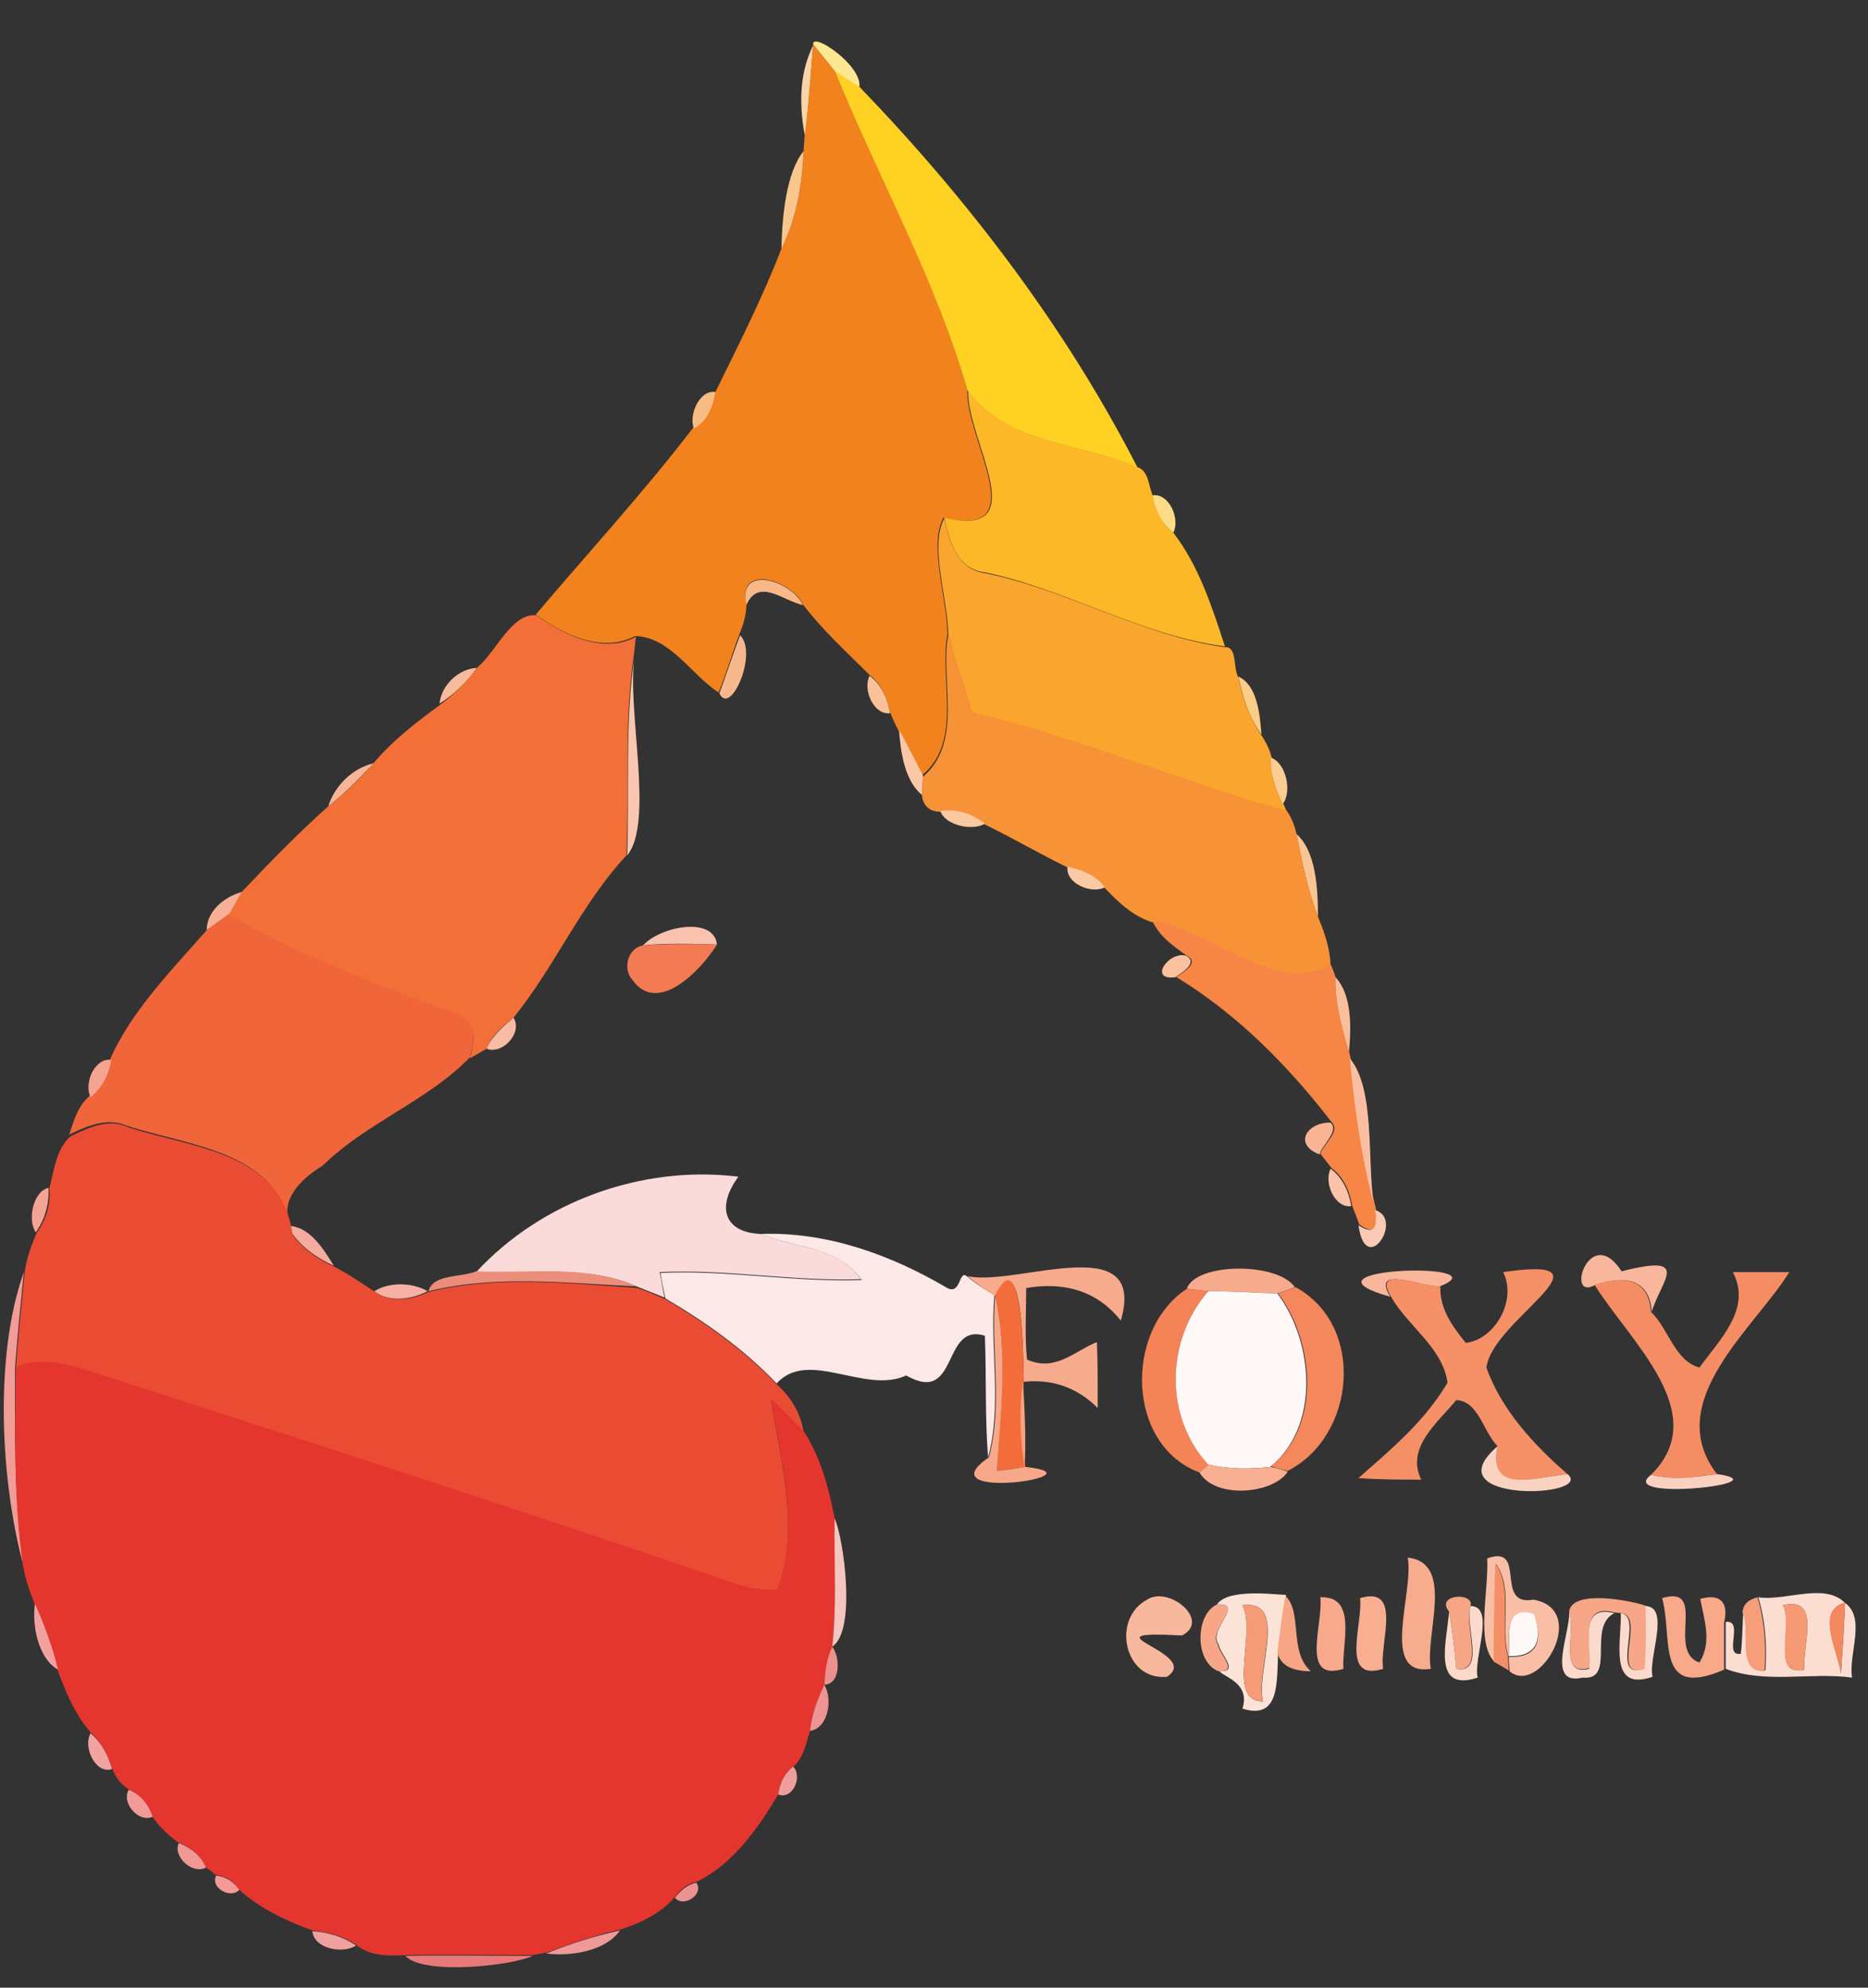 <?xml version="1.0" encoding="utf-8"?>
<!-- Generator: Adobe Illustrator 26.0.3, SVG Export Plug-In . SVG Version: 6.00 Build 0)  -->
<svg version="1.1" id="Layer_1" xmlns="http://www.w3.org/2000/svg" xmlns:xlink="http://www.w3.org/1999/xlink" x="0px" y="0px"
	 viewBox="0 0 235 250" style="enable-background:new 0 0 235 250;" xml:space="preserve">
<rect x="0" y="0" width="235" height="250" fill="#333333" stroke="none"/>
<style type="text/css">
	.st0{fill:#FEE792;}
	.st1{fill:#FAD5A8;}
	.st2{fill:#F2821E;}
	.st3{fill:#FED123;}
	.st4{fill:#F9C78E;}
	.st5{fill:#F8BC83;}
	.st6{fill:#FCB827;}
	.st7{fill:#FDDC88;}
	.st8{fill:#FAA52D;}
	.st9{fill:#F8B887;}
	.st10{fill:#F27038;}
	.st11{fill:#F8B88E;}
	.st12{fill:#F89236;}
	.st13{fill:#F9C7AF;}
	.st14{fill:#F8BB9B;}
	.st15{fill:#F9C198;}
	.st16{fill:#FCCD87;}
	.st17{fill:#FAC8A7;}
	.st18{fill:#FBCD93;}
	.st19{fill:#F8B497;}
	.st20{fill:#FBC9A0;}
	.st21{fill:#FBC592;}
	.st22{fill:#FBCAA5;}
	.st23{fill:#F7B096;}
	.st24{fill:#F0653A;}
	.st25{fill:#F68546;}
	.st26{fill:#F9C2AF;}
	.st27{fill:#F37A53;}
	.st28{fill:#FAC19F;}
	.st29{fill:#FABE9B;}
	.st30{fill:#F8BBA4;}
	.st31{fill:#F5A48F;}
	.st32{fill:#FABFA3;}
	.st33{fill:#EA4C33;}
	.st34{fill:#F9B494;}
	.st35{fill:#FAC3AA;}
	.st36{fill:#FADBDA;}
	.st37{fill:#F4A394;}
	.st38{fill:#FACAB5;}
	.st39{fill:#F5AC9E;}
	.st40{fill:#FBE8E7;}
	.st41{fill:#F29C97;}
	.st42{fill:#ED8D7C;}
	.st43{fill:#F7AB8D;}
	.st44{fill:#F8B69B;}
	.st45{fill:#F59067;}
	.st46{fill:#F8B79D;}
	.st47{fill:#F58D64;}
	.st48{fill:#F26D39;}
	.st49{fill:#F6B1A4;}
	.st50{fill:#F48357;}
	.st51{fill:#FEF9F7;}
	.st52{fill:#F4875C;}
	.st53{fill:#F7A88A;}
	.st54{fill:#E4362E;}
	.st55{fill:#F6A382;}
	.st56{fill:#FAD2C2;}
	.st57{fill:#F7AE91;}
	.st58{fill:#FAD1C0;}
	.st59{fill:#F5C5C0;}
	.st60{fill:#F7AC8E;}
	.st61{fill:#F9BEA6;}
	.st62{fill:#F58F67;}
	.st63{fill:#FCE3D8;}
	.st64{fill:#FCDDD1;}
	.st65{fill:#F8B89E;}
	.st66{fill:#F7A584;}
	.st67{fill:#F7AA8B;}
	.st68{fill:#F6A585;}
	.st69{fill:#F7A687;}
	.st70{fill:#F7A98A;}
	.st71{fill:#F69D7A;}
	.st72{fill:#F2A19E;}
	.st73{fill:#F7A788;}
	.st74{fill:#F69B77;}
	.st75{fill:#FBD9CB;}
	.st76{fill:#F69A75;}
	.st77{fill:#F4895F;}
	.st78{fill:#FBD9CC;}
	.st79{fill:#EC918D;}
	.st80{fill:#EC9592;}
	.st81{fill:#F2A3A1;}
	.st82{fill:#EE9F9D;}
	.st83{fill:#F19A97;}
	.st84{fill:#F19794;}
	.st85{fill:#F19A96;}
	.st86{fill:#EC9391;}
	.st87{fill:#EEA19F;}
	.st88{fill:#ED9A98;}
	.st89{fill:#E77A78;}
</style>
<g id="_x23_fee792ff">
	<path class="st0" d="M102.3,5.6c-0.2-1.7,6.3,2.7,5.8,5.4c-1-0.7-2.1-1.3-3.1-2C104.1,7.8,103.2,6.7,102.3,5.6z"/>
</g>
<g id="_x23_fad5a8ff">
	<path class="st1" d="M101.3,17.3c-0.9-4.5-0.6-8.4,1-11.6C102,9.5,101.7,13.4,101.3,17.3z"/>
</g>
<g id="_x23_f2821eff">
	<path class="st2" d="M102.3,5.6c0.9,1.1,1.8,2.2,2.7,3.3c5.5,13.4,12.7,26.1,16.7,40.2c-0.3,6,8.6,18.8-3,16
		c-1.9,3.4,0.4,9.9,0.5,14.6c-1.1,5.6,2,13.6-3.2,17.8c-0.9-1.9-1.9-3.9-3-5.7c-0.3-0.5-0.8-1.6-1-2.2c-0.5-1.8-1.1-3.6-2.6-4.7
		c-2.9-2.9-5.9-5.6-8.4-8.9c-1.4-3-8.3-5.2-7.1,0c0,1.3-0.4,2.6-0.9,3.8c-0.9,2.4-1.6,4.9-2.6,7.3c-3.4-2.2-6.1-7-10.5-7.1
		c-4.2,2.2-9-0.2-12.5-2.7c6.6-7.8,13.6-15.4,19.8-23.5c1.7-0.9,2.4-2.8,2.8-4.5c2.9-5.9,5.9-11.8,8.3-18c1.9-3.8,2.6-8.1,2.8-12.3
		c0-0.4,0.1-1.3,0.1-1.7C101.7,13.4,102,9.5,102.3,5.6z"/>
</g>
<g id="_x23_fed123ff">
	<path class="st3" d="M105,8.9c1,0.7,2.1,1.4,3.1,2c13.7,14.2,26,30.3,35,47.9c-7.1-3.1-16.5-2.9-21.4-9.7
		C117.7,35.1,110.5,22.4,105,8.9z"/>
</g>
<g id="_x23_f9c78eff">
	<path class="st4" d="M98.3,31.3c0.1-4.1,0.6-9.6,2.8-12.3C100.9,23.2,100.2,27.5,98.3,31.3z"/>
</g>
<g id="_x23_f8bc83ff">
	<path class="st5" d="M87.3,53.9C86.6,52.2,88,49,90,49.3C89.7,51.1,89,53,87.3,53.9z"/>
</g>
<g id="_x23_fcb827ff">
	<path class="st6" d="M121.8,49.1c4.9,6.8,14.3,6.6,21.4,9.7c1.3,0.5,1.3,2.3,1.8,3.5c0.4,1.8,1.1,3.5,2.6,4.7
		c3.2,4.1,4.9,9.4,6.5,14.3c-10.3-1.3-19.8-7.1-30.1-9.3c-3.5-0.3-4.6-3.9-5.2-6.9C130.4,67.9,121.5,55.1,121.8,49.1z"/>
</g>
<g id="_x23_fddc88ff">
	<path class="st7" d="M145,62.3c2.1-0.3,3.5,3,2.6,4.7C146.1,65.8,145.3,64.1,145,62.3z"/>
</g>
<g id="_x23_faa52dff">
	<path class="st8" d="M119.3,79.8c-0.1-4.7-2.4-11.2-0.5-14.6c0.6,2.9,1.7,6.5,5.2,6.9c10.3,2.1,19.8,7.9,30.1,9.3
		c1.6-0.1,1,2.7,1.7,3.8c0.5,2.6,1.4,5.1,2.9,7.3c0.6,0.9,1.1,1.9,1.3,2.9c-0.2,2.1,0.4,4,1.5,5.8l0.4,0.9
		c-13.4-3.6-26.1-9.2-39.6-12.4C121.2,86.3,120.2,83.1,119.3,79.8z"/>
</g>
<g id="_x23_f8b887ff">
	<path class="st9" d="M93.9,76.1c-1.2-5.2,5.7-3.1,7.1,0C98.6,75.6,95.4,72.6,93.9,76.1z"/>
</g>
<g id="_x23_f27038ff">
	<path class="st10" d="M60.1,83.9c2.3-1.9,4.3-6.9,7.4-6.5c3.5,2.5,8.4,4.9,12.5,2.7c-0.1,0.7-0.2,2-0.3,2.6
		c-1.2,8.3-0.5,16.6-0.9,24.9c-5.7,6.1-9,14-14.2,20.4c-1.4,1.1-2.7,2.2-3.4,3.9c-0.5,0.3-1.5,0.9-2.1,1.2c0.7-2.2,0.9-4.5-1.6-5.5
		c-9.8-3.5-19.7-7.3-28.8-12.5c0.5-1,1.1-1.9,1.6-2.8c3.5-3.7,7.1-7.4,10.9-10.8c2.1-1.6,4-3.5,5.7-5.4c2.4-2.9,5.4-5.2,8.4-7.4
		C57.2,87.3,58.8,85.7,60.1,83.9z"/>
</g>
<g id="_x23_f8b88eff">
	<path class="st11" d="M90.5,87.2c0.9-2.4,1.7-4.9,2.6-7.3C95.4,82.1,91.9,90.2,90.5,87.2z"/>
</g>
<g id="_x23_f89236ff">
	<path class="st12" d="M119.3,79.8c1,3.3,1.9,6.6,3,9.8c13.5,3.1,26.3,8.7,39.6,12.4c0.6,0.9,1,1.9,1.2,2.9c0.7,3.5,1.4,7,2.7,10.4
		c0.8,1.9,1.5,3.9,1.6,6.1c-7.1,4.1-14.9-4.5-22.4-5.4c-2.4-0.7-4.3-2.5-6-4.3c-1.1-1.5-2.9-2.2-4.7-2.6c-3.5-1.7-6.9-3.7-10.4-5.4
		c-1.6-1.3-3.6-1.9-5.6-1.6c-1.3,0-2.1-0.7-2.3-1.9c0-0.6,0.1-1.9,0.1-2.5C121.3,93.3,118.2,85.4,119.3,79.8z"/>
</g>
<g id="_x23_f9c7afff">
	<path class="st13" d="M78.9,107.6c0.3-8.3-0.3-16.7,0.9-24.9C78.9,89.7,82.3,103.4,78.9,107.6z"/>
</g>
<g id="_x23_f8bb9bff">
	<path class="st14" d="M55.3,88.5c0.2-2.3,2.4-4.4,4.7-4.5C58.8,85.7,57.2,87.3,55.3,88.5z"/>
</g>
<g id="_x23_f9c198ff">
	<path class="st15" d="M109.4,85c1.5,1.1,2.2,2.9,2.6,4.7C109.9,90,108.5,86.7,109.4,85z"/>
</g>
<g id="_x23_fccd87ff">
	<path class="st16" d="M155.8,85.1c2.4,1.1,2.7,4.8,2.9,7.3C157.1,90.2,156.3,87.6,155.8,85.1z"/>
</g>
<g id="_x23_fac8a7ff">
	<path class="st17" d="M113.1,91.8c1.1,1.9,2,3.8,3,5.7c0,0.6-0.1,1.9-0.1,2.5C113.8,98.2,113.3,94.6,113.1,91.8z"/>
</g>
<g id="_x23_fbcd93ff">
	<path class="st18" d="M159.9,95.3c1.8,0.6,2.7,4.1,1.5,5.8C160.4,99.3,159.8,97.4,159.9,95.3z"/>
</g>
<g id="_x23_f8b497ff">
	<path class="st19" d="M41.3,101.4c0.8-2.6,3.1-4.8,5.7-5.4C45.2,97.9,43.4,99.8,41.3,101.4z"/>
</g>
<g id="_x23_fbc9a0ff">
	<path class="st20" d="M118.3,102c2-0.3,4,0.3,5.6,1.6C122.2,104.6,118.8,103.7,118.3,102z"/>
</g>
<g id="_x23_fbc592ff">
	<path class="st21" d="M163.1,104.9c2.5,2.2,2.7,7,2.7,10.4C164.5,111.9,163.8,108.4,163.1,104.9z"/>
</g>
<g id="_x23_fbcaa5ff">
	<path class="st22" d="M134.3,109c1.8,0.4,3.6,1.1,4.7,2.6C137.3,112.5,134,111.1,134.3,109z"/>
</g>
<g id="_x23_f7b096ff">
	<path class="st23" d="M26,117c0-2.4,2.2-4.2,4.4-4.8c-0.5,0.9-1.1,1.9-1.6,2.8C27.8,115.7,26.9,116.4,26,117z"/>
</g>
<g id="_x23_f0653aff">
	<path class="st24" d="M26,117c0.9-0.7,1.8-1.3,2.7-2c9.1,5.2,18.9,9,28.8,12.5c2.5,1,2.3,3.3,1.6,5.5c-5.2,5.4-13,8.2-18.5,13.6
		c-2.6,1.6-5.5,4.2-4.1,7.6l0.1,0.9c-1.2-10.3-12.6-10.9-20.6-13.5c-2.5-1.1-5,0-7.3,1.1c0.6-1.8,1.1-3.6,2.6-4.9
		c1.5-1.2,2.2-2.9,2.6-4.7C16.6,127.1,21.6,122,26,117z"/>
</g>
<g id="_x23_f68546ff">
	<path class="st25" d="M145,115.9c7.5,0.9,15.3,9.5,22.4,5.4c0.2,0.4,0.5,1.2,0.6,1.5c-0.1,3.2,0.8,6.4,1.7,9.4l0.2,0.8
		c0.6,6.1,1.4,12.2,3,18.2l0.2,0.9c0.3,2.1,0,3.4-2.1,1.9c-0.2-0.6-0.7-1.8-0.9-2.4c-0.3-1.8-1.1-3.6-2.6-4.7
		c-0.4-0.5-1.1-1.4-1.4-1.8c0.4-1.2,2.6-2.8,1.4-4c-5.5-7.1-11.8-13.5-19.5-18.2c0.8-0.6,3-1.8,1.3-2.7
		C147.6,119,145.9,117.8,145,115.9z"/>
</g>
<g id="_x23_f9c2afff">
	<path class="st26" d="M80.9,118.9c2.2-2.4,8.9-3.7,9.3-0.1C87.1,118.7,84,118.6,80.9,118.9z"/>
</g>
<g id="_x23_f37a53ff">
	<path class="st27" d="M80.9,118.9c3.1-0.2,6.2-0.2,9.3-0.1c-2,3.2-7.4,8.9-10.6,4.5C78.3,121.9,78.9,119.3,80.9,118.9z"/>
</g>
<g id="_x23_fac19fff">
	<path class="st28" d="M149.2,120.2c1.6,0.9-0.5,2.1-1.3,2.7C144.4,123.4,147,119.6,149.2,120.2z"/>
</g>
<g id="_x23_fabe9bff">
	<path class="st29" d="M168,122.9c2.1,2.2,2,6.4,1.7,9.4C168.8,129.2,167.9,126.1,168,122.9z"/>
</g>
<g id="_x23_f8bba4ff">
	<path class="st30" d="M61.2,131.9c0.7-1.6,2.1-2.8,3.4-3.9C65.8,129.9,63.2,132.7,61.2,131.9z"/>
</g>
<g id="_x23_f5a48fff">
	<path class="st31" d="M11.4,138c-0.9-1.7,0.5-5,2.6-4.7C13.7,135.1,12.9,136.8,11.4,138z"/>
</g>
<g id="_x23_fabfa3ff">
	<path class="st32" d="M169.8,133.1c3.2,3.8,2.2,12.7,3,18.2C171.2,145.3,170.4,139.2,169.8,133.1z"/>
</g>
<g id="_x23_ea4c33ff">
	<path class="st33" d="M8.9,142.9c2.3-1.1,4.8-2.3,7.3-1.1c8,2.6,19.3,3.1,20.6,13.5c1.3,1.8,3.2,3.1,5.2,4c1.8,0.9,3.5,2.1,5.2,3.2
		c1.9,1.4,4.7,1,6.7,0c8.6-2.1,17.5-1.1,26.3-0.5c1.2,0.4,2.3,0.9,3.5,1.4c5.1,3,9.9,6.4,14,10.7c1.8,1.6,3,3.6,3.4,6
		c-1.4-1.4-2.7-2.8-4.1-4.1c1.2,7.9,3.7,16.2,0.8,24c-1.7,0.1-3.3-0.2-4.9-0.6c-27.2-9.4-54.7-18.2-82.1-27c-2.8-1-5.9-1.5-8.8-0.4
		c0.3-4,0.7-7.9,1.1-11.9c0.2-1.7,0.8-3.4,1.5-5c1.2-1.7,1.8-3.6,1.6-5.6C6.8,147.2,7.1,144.4,8.9,142.9z"/>
</g>
<g id="_x23_f9b494ff">
	<path class="st34" d="M167.4,141.2c1.1,1.1-1.1,2.8-1.4,4C162.6,143.9,164.5,141.1,167.4,141.2z"/>
</g>
<g id="_x23_fac3aaff">
	<path class="st35" d="M167.4,147c1.5,1.1,2.3,2.9,2.6,4.7C167.9,152,166.5,148.7,167.4,147z"/>
</g>
<g id="_x23_fadbdaff">
	<path class="st36" d="M59.9,160c8.2-8.9,20.9-13.5,33-12c-2.7,3.6-2,7,2.8,7.2c4.3,1.8,9.8,1.6,12.6,5.7
		c-8.4,0.3-16.8-1.3-25.3-0.9c0.2,1.1,0.4,2.2,0.6,3.2c-1.2-0.5-2.3-0.9-3.5-1.4C73.8,159,66.6,160.3,59.9,160z"/>
</g>
<g id="_x23_f4a394ff">
	<path class="st37" d="M4.5,155c-1.1-1.6-0.3-5.2,1.6-5.6C6.2,151.4,5.7,153.3,4.5,155z"/>
</g>
<g id="_x23_facab5ff">
	<path class="st38" d="M173,152.2c3.7,1.1-1.2,8.6-2.1,1.9C173,155.5,173.3,154.2,173,152.2z"/>
</g>
<g id="_x23_f5ac9eff">
	<path class="st39" d="M36.6,154.2c2.5,0.3,4.1,2.9,5.4,5c-2-0.9-3.9-2.2-5.2-4L36.6,154.2z"/>
</g>
<g id="_x23_fbe8e7ff">
	<path class="st40" d="M95.7,155.2c8.3-0.3,16.3,2.6,23.3,6.7c1.9,1.2,1.6-2.2,2.6-1.4c1.1,0.9,2.3,1.7,3.5,2.4
		c-0.6,6.7,1,13.8-0.8,20.4c-0.4-5.1-0.2-10.2-0.4-15.3c-5.5-1.7-3.2,8.8-9.9,5c-5.2,2.4-12.3-3.4-16.3,1c-4.1-4.3-8.9-7.7-14-10.7
		c-0.2-1.1-0.5-2.2-0.6-3.2c8.4-0.4,16.8,1.2,25.3,0.9C105.5,156.8,100,157,95.7,155.2z"/>
</g>
<g id="_x23_f29c97ff">
	<path class="st41" d="M3,197.1c-2.9-10.5-3.8-26.5,0-37.1c-0.4,4-0.8,7.9-1.1,11.9C1.9,180.2,1.7,188.7,3,197.1z"/>
</g>
<g id="_x23_ed8d7cff">
	<path class="st42" d="M53.9,162.4c0.6-2.2,4.1-1.7,6-2.5c6.7,0.3,13.9-0.9,20.2,1.9C71.4,161.4,62.5,160.3,53.9,162.4z"/>
</g>
<g id="_x23_f7ab8dff">
	<path class="st43" d="M121.7,160.5c6,1.4,22.7-6.1,19.3,5.6c-3-3.8-7.2-4.9-11.9-4.1c0,3-0.2,6,0.1,9c3.6,1.6,6-1.1,8.8-2.2
		c0.1,2.8,0.1,5.5,0.1,8.3c-2.5-2.5-5.6-3.7-9.3-3.3c-0.1-3.6-0.1-17.7-3.6-10.8C123.9,162.2,122.8,161.4,121.7,160.5z"/>
	<path class="st43" d="M149.3,162.1c1.1-3.3,11.4-3.4,13.6-0.2c-0.5,0.2-1.6,0.6-2.2,0.8c-2.9-0.1-5.8-0.3-8.7-0.3
		C151.1,162.3,150.2,162.2,149.3,162.1z"/>
</g>
<g id="_x23_f8b69bff">
	<path class="st44" d="M174.9,163.1c-13.2-3.7,14.5-4.5,6.2-1.3C178.9,161.9,172.4,159,174.9,163.1z"/>
</g>
<g id="_x23_f59067ff">
	<path class="st45" d="M189.1,160c15-2.2-1.4,6-2.1,12c1.8,5.2,6,9.8,10.2,13.4c-4.4,0.5-10,2.6-8.8-3.5c-1.8-1.8-2.4-5.7-5.2-5.8
		c-2.3,2.8-6.4,6-4.4,10c-2.7,0-5.3,0-7.9-0.2c4.1-3.6,8.4-7.2,11.2-12c-0.6-4.4-5-7.1-7.1-10.8c-2.5-4.1,4-1.2,6.2-1.3
		c-0.1,2.8,1.5,5,3.2,7.1C188,168.5,190.9,163.6,189.1,160z"/>
</g>
<g id="_x23_f8b79dff">
	<path class="st46" d="M200.7,161.6c-3.9,2.2-0.7-7.9,3.3-1.7c9-2.3,4.9,1.2,3.8,5.1C207.5,160.8,204.4,160.4,200.7,161.6z"/>
</g>
<g id="_x23_f58d64ff">
	<path class="st47" d="M218,160c1.8,0,5.3,0,7.1,0c-4.4,7.1-16.1,16.3-9.1,25.4c-2.8,0.4-5.6,0.8-8.3,0.1c7.8-7.7-2.6-16.7-7.1-23.9
		c3.7-1.2,6.8-0.8,7.1,3.4c2.2,2.1,3,6.2,6.1,7C216.4,168.4,220.4,164.6,218,160z"/>
</g>
<g id="_x23_f26d39ff">
	<path class="st48" d="M125.2,162.9c3.4-6.9,3.5,7.2,3.6,10.8c-0.4,3.6-0.4,7.2,0.2,10.8c-1.2,0.2-2.4,0.4-3.6,0.5
		C125.8,177.7,126.8,170.2,125.2,162.9z"/>
</g>
<g id="_x23_f6b1a4ff">
	<path class="st49" d="M47.1,162.4c1.9-1.2,4.8-1.1,6.7,0C51.9,163.4,49,163.9,47.1,162.4z"/>
</g>
<g id="_x23_f48357ff">
	<path class="st50" d="M149.3,162.1c0.9,0.1,1.8,0.2,2.7,0.3c-5.3,6.1-5.6,15.8,0.1,21.8c-0.3,0.2-0.9,0.7-1.2,1
		C141.7,181.8,141.4,167.3,149.3,162.1z"/>
</g>
<g id="_x23_fef9f7ff">
	<path class="st51" d="M152,162.4c2.9,0,5.8,0.2,8.7,0.3c4.6,6.1,5.4,16.7-0.9,21.8c-2.6,0.3-5.2,0.3-7.8-0.3
		C146.4,178.1,146.7,168.5,152,162.4z"/>
	<path class="st51" d="M189.8,208.3c0.2-2.5-0.7-6.6,3.2-5.4C194.2,206.6,193.1,208.4,189.8,208.3z"/>
</g>
<g id="_x23_f4875cff">
	<path class="st52" d="M160.8,162.7c0.5-0.2,1.6-0.6,2.2-0.8c8.8,4.8,7.6,18.7-1,23.1c-0.5-0.1-1.6-0.4-2.1-0.6
		C166.2,179.4,165.4,168.8,160.8,162.7z"/>
</g>
<g id="_x23_f7a88aff">
	<path class="st53" d="M125.2,162.9c1.6,7.3,0.7,14.8,0.2,22.1c1.2-0.1,2.4-0.3,3.6-0.5c10.2,1.1-12.9,4.5-4.6-1.2
		C126.2,176.7,124.6,169.7,125.2,162.9z"/>
</g>
<g id="_x23_e4362eff">
	<path class="st54" d="M2,171.9c2.8-1.1,6-0.6,8.8,0.4c27.4,8.8,54.9,17.7,82.1,27c1.6,0.5,3.3,0.8,4.9,0.6c2.9-7.8,0.4-16.1-0.8-24
		c1.4,1.3,2.7,2.8,4.1,4.1c2.1,3.2,3.2,7.2,3.9,11c0,5.3,0.3,10.7-0.3,16.1c-0.6,1.5-0.9,3.2-1,4.8c-0.8,1.8-1.6,3.7-1.8,5.8
		c-0.5,1.6-0.8,3.4-2.1,4.5c-1.1,0.8-1.7,2.1-1.9,3.5c-2.5,4.2-5.7,8.8-10.3,11c-1.2,0.2-2,1-2.7,1.9c-1.8,2.1-4.4,3.3-6.9,4.1
		c-3.2,0.7-6.2,1.8-9.3,2.9c-0.4,0.1-1.3,0.2-1.7,0.3c-5.4,0-10.7-0.1-16,0c-2.1,0.1-4.4,0.2-6.2-1.3c-1.6-1.1-3.6-1.6-5.5-1.8
		c-3.3-1.2-6.7-2.8-9.3-5.2c-0.7-1-1.6-1.7-2.9-1.8c-0.3-0.3-1-0.8-1.3-1c-0.6-1.5-1.9-2.5-3.4-3.1c-1.3-0.9-2.4-2-3.3-3.3
		c-0.5-1.5-1.6-2.8-3-3.4c-0.9-0.6-1.6-1.5-2-2.6c-0.6-1.7-1.4-3.4-2.7-4.5c-2-2.3-3.2-5.2-4.2-8c-0.7-2.9-1.6-5.6-2.9-8.3
		c-0.6-1.5-1.1-3-1.4-4.6C1.7,188.7,1.9,180.2,2,171.9z"/>
</g>
<g id="_x23_f6a382ff">
	<path class="st55" d="M128.9,184.5c-0.6-3.6-0.7-7.2-0.2-10.8C128.9,177.3,129.1,180.9,128.9,184.5z"/>
</g>
<g id="_x23_fad2c2ff">
	<path class="st56" d="M188.4,181.9c-1.2,6,4.4,4,8.8,3.5C200.7,188.4,180,189.1,188.4,181.9z"/>
</g>
<g id="_x23_f7ae91ff">
	<path class="st57" d="M152.1,184.2c2.6,0.6,5.2,0.6,7.8,0.3c0.5,0.1,1.6,0.4,2.1,0.6c-1.8,2.8-9.1,3.5-11.1,0.1
		C151.2,184.9,151.8,184.4,152.1,184.2z"/>
	<path class="st57" d="M171.1,201c5.4-1.6,2.4,5.7,2.9,8.9C168.5,211.6,171.5,204.2,171.1,201z"/>
</g>
<g id="_x23_fad1c0ff">
	<path class="st58" d="M216,185.4c8.5,1.2-12.8,3.5-8.3,0.1C210.5,186.2,213.3,185.8,216,185.4z"/>
</g>
<g id="_x23_f5c5c0ff">
	<path class="st59" d="M105,191c1.1,2.3,2.8,14.1-0.3,16.1C105.3,201.7,104.9,196.3,105,191z"/>
</g>
<g id="_x23_f7ac8eff">
	<path class="st60" d="M177.1,195.9c6,0.7,2.1,9.7,2.9,14C173.5,210.9,177.9,200.4,177.1,195.9z"/>
</g>
<g id="_x23_f9bea6ff">
	<path class="st61" d="M187.1,196c5.1-1.8,0.8,6.1,5.8,5.2c7.1,1.2,0.8,12.2-3,9c0-0.5-0.1-1.3-0.1-1.8c3.4,0.1,4.4-1.7,3.2-5.4
		c-3.9-1.2-3,2.9-3.2,5.4c-1.2-3.7,0.7-8.5-1.6-11.7c-0.1,4.1-0.2,8.2-0.1,12.4C185.6,206.8,187.3,200.1,187.1,196z"/>
</g>
<g id="_x23_f58f67ff">
	<path class="st62" d="M188.1,196.6c2.3,3.2,0.5,8,1.6,11.7c0,0.4,0.1,1.3,0.1,1.8c-0.5-0.3-1.5-0.9-1.9-1.1
		C187.9,204.9,188,200.7,188.1,196.6z"/>
</g>
<g id="_x23_fce3d8ff">
	<path class="st63" d="M153.1,201.8c1.4-2.1,7.6-1.2,8.7-1.2c-0.4,2.4-0.8,4.7-1,7.1c-0.2,3.7,0.3,8.7-4.5,7.2
		c1-3.2-2.2-3.9-2.9-4.7c2.6,0.1,0.1-2.1-0.1-3.4C151.9,205,156.7,201.6,153.1,201.8 M156.3,201.9c1.8,3.5-2.1,12.1,2.6,12.1
		C157.9,210.4,162.2,201.1,156.3,201.9z"/>
</g>
<g id="_x23_fcddd1ff">
	<path class="st64" d="M221.2,200.9c3.5,0.5,8.3-1.9,10.9,0.7c-3.7,0.9-0.9,6-0.5,8.9c0.2-3,0.4-5.9,0.5-8.9
		c2.7,1.9,0.4,6.5,0.9,9.4c-5.2-0.7-10.9,0.8-15.9-1.1c0-2,0-3.9,0-5.9c2.4-0.3-0.4,4.4,1.9,4c0.2-1.7,0.2-3.4,0.3-5.2
		c1.1,2.1-0.9,7.8,2.8,7.3C222.3,206.9,222.1,203.9,221.2,200.9 M224.3,201.9c1.4,2.5-1.6,9.1,2.7,8.1
		C226.7,207,229.2,200.7,224.3,201.9z"/>
</g>
<g id="_x23_f8b89eff">
	<path class="st65" d="M144.3,201.2c2.7-1.8,8.1,2.6,4.4,4.5c-13.1-0.7,2.7,2.2-1.9,5.2C141.4,211.4,139.8,203.6,144.3,201.2z"/>
</g>
<g id="_x23_f7a584ff">
	<path class="st66" d="M160.7,207.8c0.3-2.4,0.6-4.8,1-7.1c2.2,2.1,0.4,7,3.2,9.5C163.2,210.2,161.1,209.8,160.7,207.8z"/>
</g>
<g id="_x23_f7aa8bff">
	<path class="st67" d="M166.1,200.9c4.7-0.2,2.7,5.8,2.9,9C163.5,211.6,166.5,204.2,166.1,200.9z"/>
</g>
<g id="_x23_f6a585ff">
	<path class="st68" d="M182.3,202.7c-1.8-2.2,3.2-2.5,2.7-0.7c-0.9,2.2,1.9,8.5-1.8,7.9C183,207.5,182.7,205.1,182.3,202.7z"/>
</g>
<g id="_x23_f7a687ff">
	<path class="st69" d="M197.4,202.7c0.4-3,8.6-1.2,9.7-0.7c0.1,2.6,0,5.3-0.1,7.9c-4.6,1.5,0.1-6.5-3-7l-0.9-0.1
		c-4.6-1.2-2.7,4-3.2,7C196,210.9,198.3,205.1,197.4,202.7z"/>
</g>
<g id="_x23_f7a98aff">
	<path class="st70" d="M209.1,201c5.8-1.7,0.5,6.7,4.7,8.1c1.6-2.6,0.6-5.3,0.1-8c2.5-0.7,3.6,0.4,3,3c0,2,0,3.9,0,5.9
		C208.1,213.8,210.5,206,209.1,201z"/>
</g>
<g id="_x23_f69d7aff">
	<path class="st71" d="M219.2,202.8c0.1-1,0.7-1.6,1.9-1.9c0.9,3,1.1,6.1,0.9,9.2C218.3,210.5,220.3,204.9,219.2,202.8z"/>
</g>
<g id="_x23_f2a19eff">
	<path class="st72" d="M4.4,201.7c1.2,2.7,2.2,5.4,2.9,8.3C4.8,208.6,4,204.4,4.4,201.7z"/>
</g>
<g id="_x23_f7a788ff">
	<path class="st73" d="M153.3,210.2c-3-1.1-3-7.1-0.2-8.4c3.6-0.2-1.2,3.2,0.1,5C153.4,208.1,155.9,210.3,153.3,210.2z"/>
</g>
<g id="_x23_f69b77ff">
	<path class="st74" d="M156.3,201.9c5.9-0.8,1.5,8.5,2.6,12.1C154.2,214,158.1,205.4,156.3,201.9z"/>
</g>
<g id="_x23_fbd9cbff">
	<path class="st75" d="M185,202c3.2,0,0.3,6.6,0.9,9c-5.8,1.9-3.9-4.5-3.6-8.3c0.4,2.4,0.7,4.8,0.9,7.2
		C187,210.6,184.2,204.2,185,202z"/>
	<path class="st75" d="M207,202c3.2,0.1,0.3,6.6,0.9,8.9c-5.6,1.9-3.9-4.3-4-8c3,0.4-1.6,8.5,3,7C207.1,207.3,207.1,204.7,207,202z"
		/>
</g>
<g id="_x23_f69a75ff">
	<path class="st76" d="M224.3,201.9c4.9-1.2,2.4,5.1,2.7,8.1C222.7,211,225.6,204.4,224.3,201.9z"/>
</g>
<g id="_x23_f4895fff">
	<path class="st77" d="M231.6,210.5c-0.4-2.9-3.3-8,0.5-8.9C232,204.5,231.8,207.5,231.6,210.5z"/>
</g>
<g id="_x23_fbd9ccff">
	<path class="st78" d="M197.4,202.7c0.9,2.4-1.4,8.2,2.5,7.2c0.4-3-1.4-8.2,3.2-7c-3.5,1.7,0.3,8.5-4,8.1
		C194.4,212.1,197.6,205.3,197.4,202.7z"/>
</g>
<g id="_x23_ec918dff">
	<path class="st79" d="M103.7,211.9c0.1-1.7,0.3-3.3,1-4.8C105.7,208.4,105.8,211.8,103.7,211.9z"/>
</g>
<g id="_x23_ec9592ff">
	<path class="st80" d="M101.9,217.7c0.2-2,0.9-3.9,1.8-5.8C104.8,213.7,104.2,217.4,101.9,217.7z"/>
</g>
<g id="_x23_f2a3a1ff">
	<path class="st81" d="M11.4,218c1.4,1.2,2.2,2.8,2.7,4.5C12,223.2,10.4,219.7,11.4,218z"/>
</g>
<g id="_x23_ee9f9dff">
	<path class="st82" d="M97.9,225.7c0.2-1.4,0.8-2.7,1.9-3.5C101,223.5,99.7,226.4,97.9,225.7z"/>
</g>
<g id="_x23_f19a97ff">
	<path class="st83" d="M16.2,225.1c1.5,0.6,2.5,1.9,3,3.4C17.5,229.3,15.2,226.8,16.2,225.1z"/>
</g>
<g id="_x23_f19794ff">
	<path class="st84" d="M22.5,231.8c1.5,0.6,2.8,1.6,3.4,3.1C24.2,235.8,21.7,233.5,22.5,231.8z"/>
</g>
<g id="_x23_f19a96ff">
	<path class="st85" d="M27.2,235.9c1.2,0.1,2.2,0.8,2.9,1.8C29,238.9,26.4,237.4,27.2,235.9z"/>
</g>
<g id="_x23_ec9391ff">
	<path class="st86" d="M84.9,238.7c0.7-0.9,1.6-1.7,2.7-1.9C88.6,238.2,86.1,240,84.9,238.7z"/>
</g>
<g id="_x23_eea19fff">
	<path class="st87" d="M39.3,242.9c1.9,0.1,3.9,0.7,5.5,1.8C43.1,245.8,39.5,245.1,39.3,242.9z"/>
</g>
<g id="_x23_ed9a98ff">
	<path class="st88" d="M68.7,245.7c3-1.2,6.1-2.2,9.3-2.9C76.2,245.4,71.8,246.1,68.7,245.7z"/>
</g>
<g id="_x23_e77a78ff">
	<path class="st89" d="M51,246c5.3-0.1,10.7,0,16,0C64.6,247.2,53.3,248.5,51,246z"/>
</g>
</svg>
